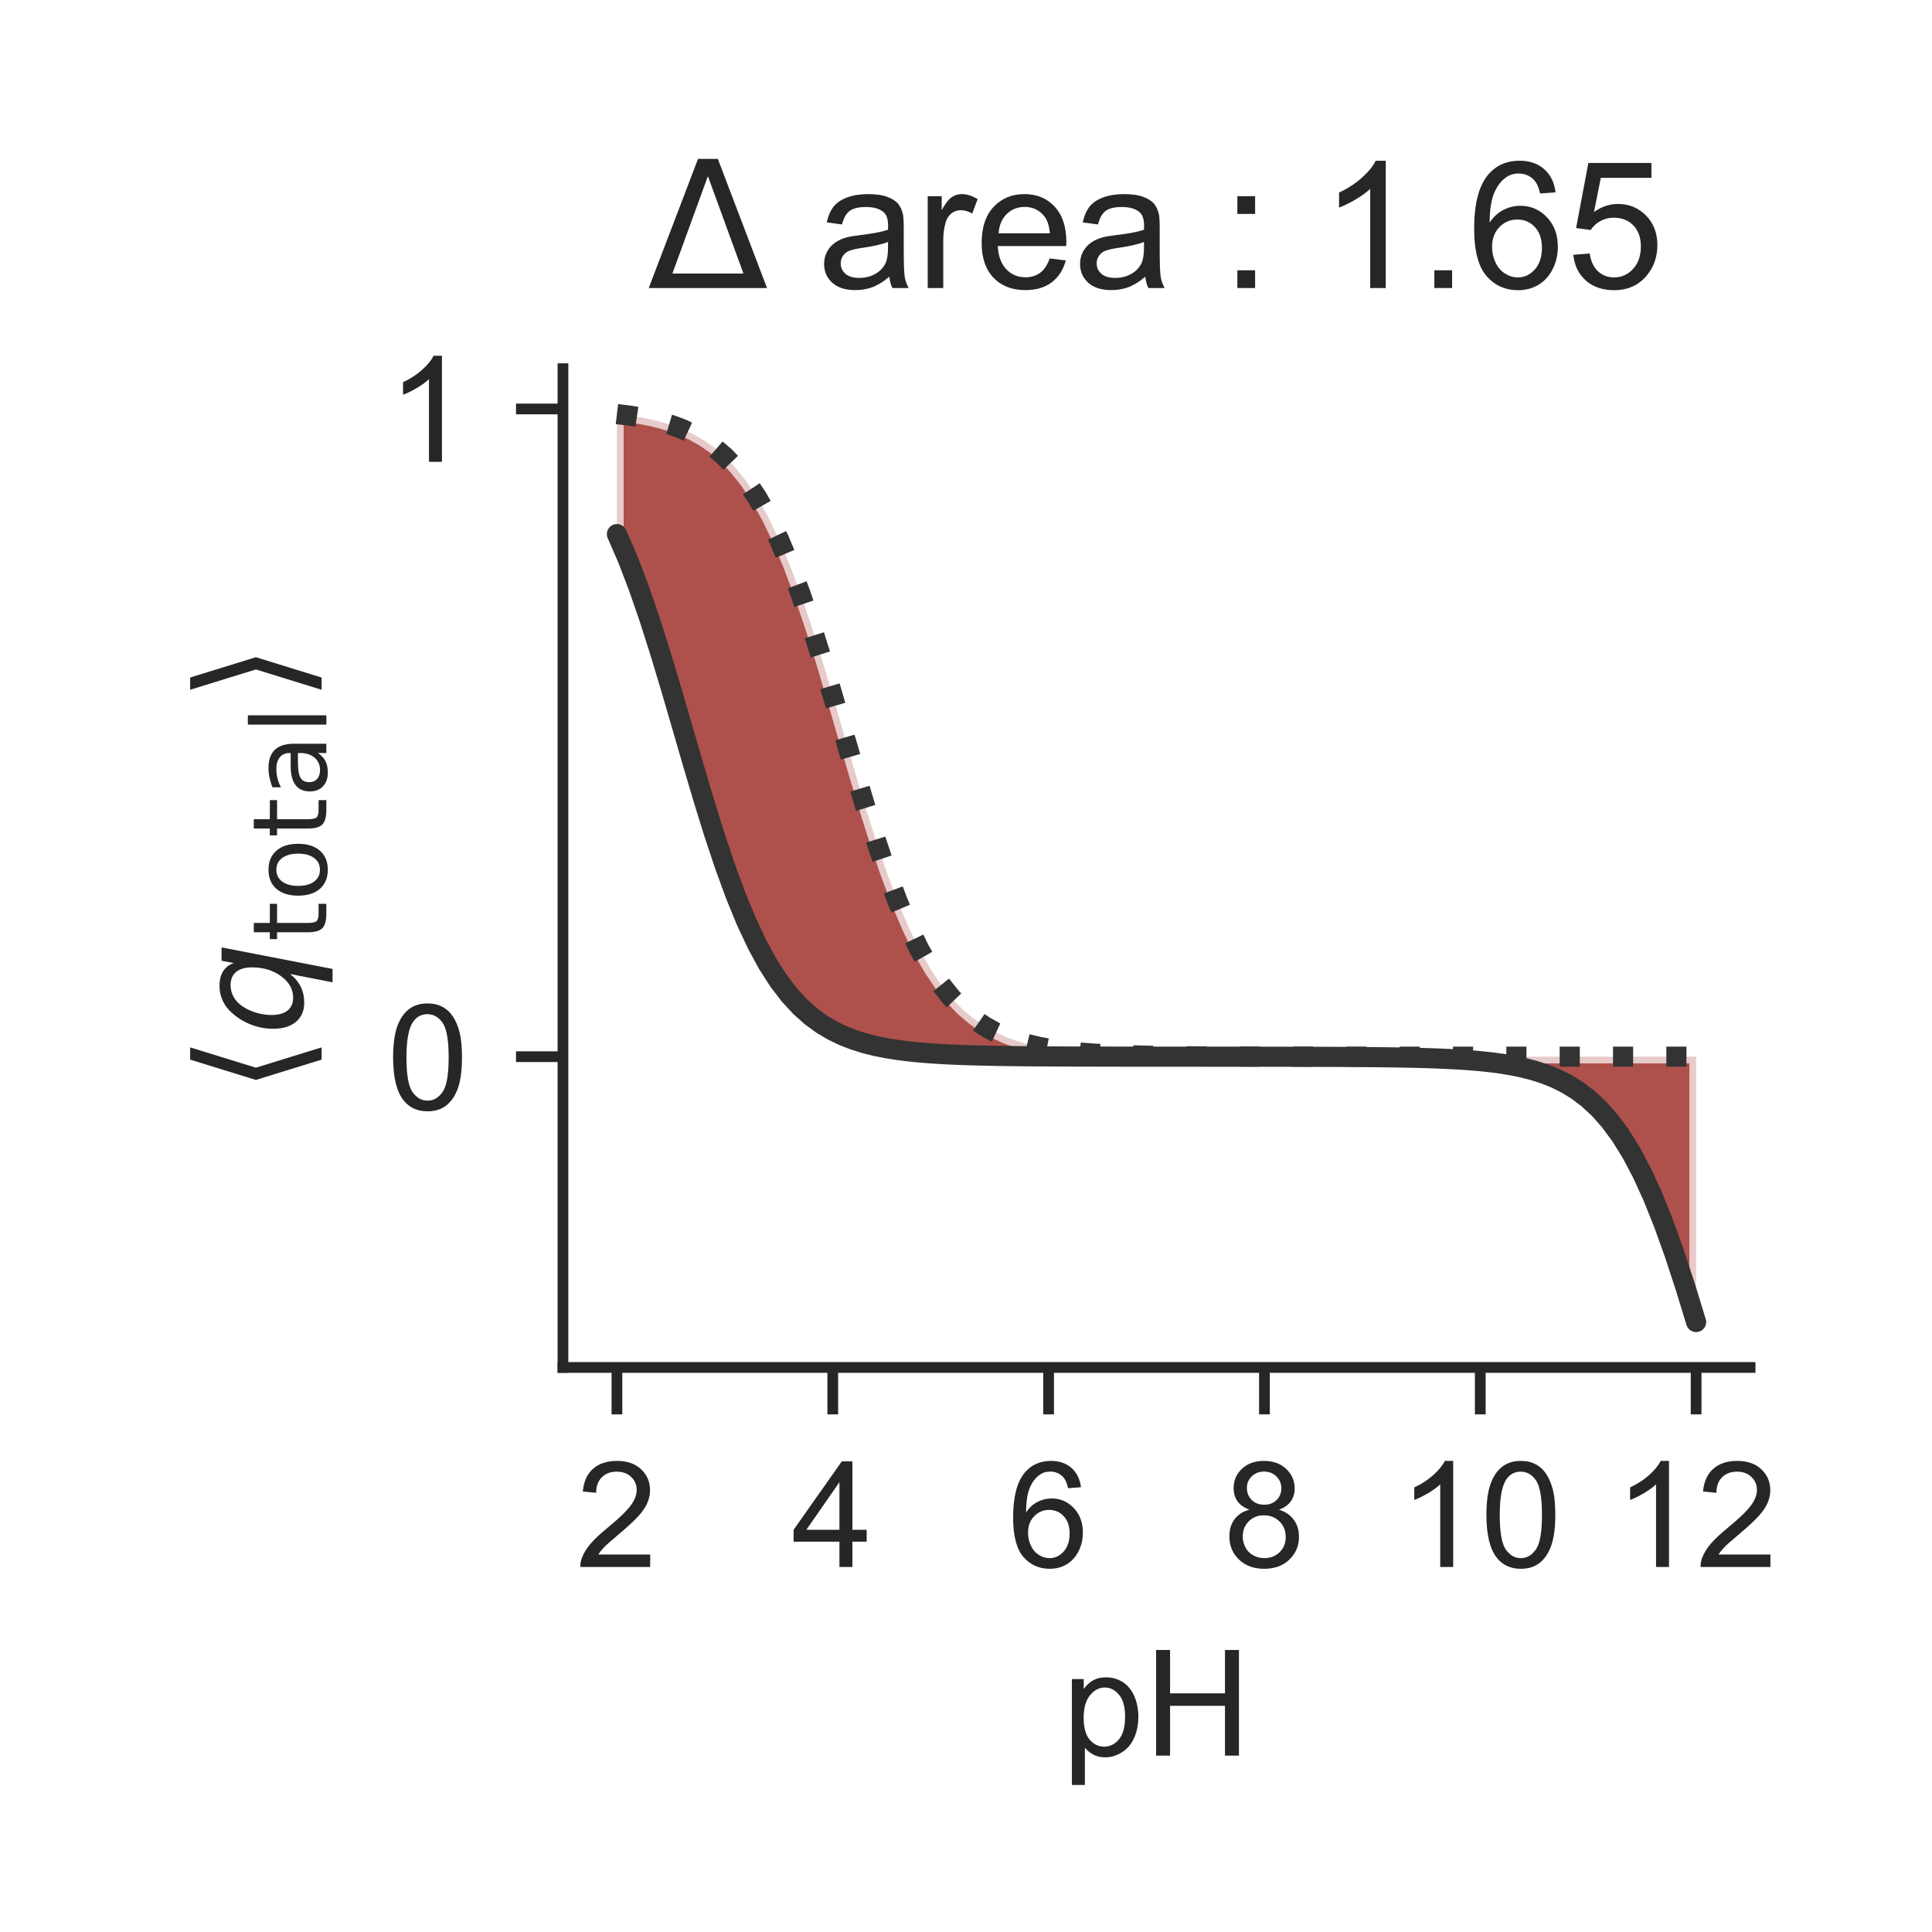 <?xml version="1.0" encoding="utf-8" standalone="no"?>
<!DOCTYPE svg PUBLIC "-//W3C//DTD SVG 1.1//EN"
  "http://www.w3.org/Graphics/SVG/1.1/DTD/svg11.dtd">
<!-- Created with matplotlib (http://matplotlib.org/) -->
<svg height="144pt" version="1.1" viewBox="0 0 144 144" width="144pt" xmlns="http://www.w3.org/2000/svg" xmlns:xlink="http://www.w3.org/1999/xlink">
 <defs>
  <style type="text/css">
*{stroke-linecap:butt;stroke-linejoin:round;}
  </style>
 </defs>
 <g id="figure_1">
  <g id="patch_1">
   <path d="M 0 144 
L 144 144 
L 144 0 
L 0 0 
z
" style="fill:#ffffff;"/>
  </g>
  <g id="axes_1">
   <g id="patch_2">
    <path d="M 41.96 101.92 
L 130.44 101.92 
L 130.44 27.48 
L 41.96 27.48 
z
" style="fill:#ffffff;"/>
   </g>
   <g id="matplotlib.axis_1">
    <g id="xtick_1">
     <g id="line2d_1">
      <defs>
       <path d="M 0 0 
L 0 3.5 
" id="m64dc374bba" style="stroke:#262626;stroke-width:0.8;"/>
      </defs>
      <g>
       <use style="fill:#262626;stroke:#262626;stroke-width:0.8;" x="45.982" xlink:href="#m64dc374bba" y="101.92"/>
      </g>
     </g>
     <g id="text_1">
      <!-- 2 -->
      <defs>
       <path d="M 50.344 8.453 
L 50.344 0 
L 3.031 0 
Q 2.938 3.172 4.047 6.109 
Q 5.859 10.938 9.828 15.625 
Q 13.812 20.312 21.344 26.469 
Q 33.016 36.031 37.109 41.625 
Q 41.219 47.219 41.219 52.203 
Q 41.219 57.422 37.469 61 
Q 33.734 64.594 27.734 64.594 
Q 21.391 64.594 17.578 60.781 
Q 13.766 56.984 13.719 50.25 
L 4.688 51.172 
Q 5.609 61.281 11.656 66.578 
Q 17.719 71.875 27.938 71.875 
Q 38.234 71.875 44.234 66.156 
Q 50.25 60.453 50.25 52 
Q 50.25 47.703 48.484 43.547 
Q 46.734 39.406 42.656 34.812 
Q 38.578 30.219 29.109 22.219 
Q 21.188 15.578 18.938 13.203 
Q 16.703 10.844 15.234 8.453 
z
" id="ArialMT-32"/>
      </defs>
      <g style="fill:#262626;" transform="translate(42.923 116.794)scale(0.11 -0.11)">
       <use xlink:href="#ArialMT-32"/>
      </g>
     </g>
    </g>
    <g id="xtick_2">
     <g id="line2d_2">
      <g>
       <use style="fill:#262626;stroke:#262626;stroke-width:0.8;" x="62.069" xlink:href="#m64dc374bba" y="101.92"/>
      </g>
     </g>
     <g id="text_2">
      <!-- 4 -->
      <defs>
       <path d="M 32.328 0 
L 32.328 17.141 
L 1.266 17.141 
L 1.266 25.203 
L 33.938 71.578 
L 41.109 71.578 
L 41.109 25.203 
L 50.781 25.203 
L 50.781 17.141 
L 41.109 17.141 
L 41.109 0 
z
M 32.328 25.203 
L 32.328 57.469 
L 9.906 25.203 
z
" id="ArialMT-34"/>
      </defs>
      <g style="fill:#262626;" transform="translate(59.011 116.794)scale(0.11 -0.11)">
       <use xlink:href="#ArialMT-34"/>
      </g>
     </g>
    </g>
    <g id="xtick_3">
     <g id="line2d_3">
      <g>
       <use style="fill:#262626;stroke:#262626;stroke-width:0.8;" x="78.156" xlink:href="#m64dc374bba" y="101.92"/>
      </g>
     </g>
     <g id="text_3">
      <!-- 6 -->
      <defs>
       <path d="M 49.75 54.047 
L 41.016 53.375 
Q 39.844 58.547 37.703 60.891 
Q 34.125 64.656 28.906 64.656 
Q 24.703 64.656 21.531 62.312 
Q 17.391 59.281 14.984 53.469 
Q 12.594 47.656 12.5 36.922 
Q 15.672 41.75 20.266 44.094 
Q 24.859 46.438 29.891 46.438 
Q 38.672 46.438 44.844 39.969 
Q 51.031 33.5 51.031 23.25 
Q 51.031 16.5 48.125 10.719 
Q 45.219 4.938 40.141 1.859 
Q 35.062 -1.219 28.609 -1.219 
Q 17.625 -1.219 10.688 6.859 
Q 3.766 14.938 3.766 33.5 
Q 3.766 54.25 11.422 63.672 
Q 18.109 71.875 29.438 71.875 
Q 37.891 71.875 43.281 67.141 
Q 48.688 62.406 49.75 54.047 
z
M 13.875 23.188 
Q 13.875 18.656 15.797 14.5 
Q 17.719 10.359 21.188 8.172 
Q 24.656 6 28.469 6 
Q 34.031 6 38.031 10.484 
Q 42.047 14.984 42.047 22.703 
Q 42.047 30.125 38.078 34.391 
Q 34.125 38.672 28.125 38.672 
Q 22.172 38.672 18.016 34.391 
Q 13.875 30.125 13.875 23.188 
z
" id="ArialMT-36"/>
      </defs>
      <g style="fill:#262626;" transform="translate(75.098 116.794)scale(0.11 -0.11)">
       <use xlink:href="#ArialMT-36"/>
      </g>
     </g>
    </g>
    <g id="xtick_4">
     <g id="line2d_4">
      <g>
       <use style="fill:#262626;stroke:#262626;stroke-width:0.8;" x="94.244" xlink:href="#m64dc374bba" y="101.92"/>
      </g>
     </g>
     <g id="text_4">
      <!-- 8 -->
      <defs>
       <path d="M 17.672 38.812 
Q 12.203 40.828 9.562 44.531 
Q 6.938 48.25 6.938 53.422 
Q 6.938 61.234 12.547 66.547 
Q 18.172 71.875 27.484 71.875 
Q 36.859 71.875 42.578 66.422 
Q 48.297 60.984 48.297 53.172 
Q 48.297 48.188 45.672 44.5 
Q 43.062 40.828 37.75 38.812 
Q 44.344 36.672 47.781 31.875 
Q 51.219 27.094 51.219 20.453 
Q 51.219 11.281 44.719 5.031 
Q 38.234 -1.219 27.641 -1.219 
Q 17.047 -1.219 10.547 5.047 
Q 4.047 11.328 4.047 20.703 
Q 4.047 27.688 7.594 32.391 
Q 11.141 37.109 17.672 38.812 
z
M 15.922 53.719 
Q 15.922 48.641 19.188 45.406 
Q 22.469 42.188 27.688 42.188 
Q 32.766 42.188 36.016 45.375 
Q 39.266 48.578 39.266 53.219 
Q 39.266 58.062 35.906 61.359 
Q 32.562 64.656 27.594 64.656 
Q 22.562 64.656 19.234 61.422 
Q 15.922 58.203 15.922 53.719 
z
M 13.094 20.656 
Q 13.094 16.891 14.875 13.375 
Q 16.656 9.859 20.172 7.922 
Q 23.688 6 27.734 6 
Q 34.031 6 38.125 10.047 
Q 42.234 14.109 42.234 20.359 
Q 42.234 26.703 38.016 30.859 
Q 33.797 35.016 27.438 35.016 
Q 21.234 35.016 17.156 30.906 
Q 13.094 26.812 13.094 20.656 
z
" id="ArialMT-38"/>
      </defs>
      <g style="fill:#262626;" transform="translate(91.185 116.794)scale(0.11 -0.11)">
       <use xlink:href="#ArialMT-38"/>
      </g>
     </g>
    </g>
    <g id="xtick_5">
     <g id="line2d_5">
      <g>
       <use style="fill:#262626;stroke:#262626;stroke-width:0.8;" x="110.331" xlink:href="#m64dc374bba" y="101.92"/>
      </g>
     </g>
     <g id="text_5">
      <!-- 10 -->
      <defs>
       <path d="M 37.25 0 
L 28.469 0 
L 28.469 56 
Q 25.297 52.984 20.141 49.953 
Q 14.984 46.922 10.891 45.406 
L 10.891 53.906 
Q 18.266 57.375 23.781 62.297 
Q 29.297 67.234 31.594 71.875 
L 37.25 71.875 
z
" id="ArialMT-31"/>
       <path d="M 4.156 35.297 
Q 4.156 48 6.766 55.734 
Q 9.375 63.484 14.516 67.672 
Q 19.672 71.875 27.484 71.875 
Q 33.25 71.875 37.594 69.547 
Q 41.938 67.234 44.766 62.859 
Q 47.609 58.5 49.219 52.219 
Q 50.828 45.953 50.828 35.297 
Q 50.828 22.703 48.234 14.969 
Q 45.656 7.234 40.5 3 
Q 35.359 -1.219 27.484 -1.219 
Q 17.141 -1.219 11.234 6.203 
Q 4.156 15.141 4.156 35.297 
z
M 13.188 35.297 
Q 13.188 17.672 17.312 11.828 
Q 21.438 6 27.484 6 
Q 33.547 6 37.672 11.859 
Q 41.797 17.719 41.797 35.297 
Q 41.797 52.984 37.672 58.781 
Q 33.547 64.594 27.391 64.594 
Q 21.344 64.594 17.719 59.469 
Q 13.188 52.938 13.188 35.297 
z
" id="ArialMT-30"/>
      </defs>
      <g style="fill:#262626;" transform="translate(104.214 116.794)scale(0.11 -0.11)">
       <use xlink:href="#ArialMT-31"/>
       <use x="55.615" xlink:href="#ArialMT-30"/>
      </g>
     </g>
    </g>
    <g id="xtick_6">
     <g id="line2d_6">
      <g>
       <use style="fill:#262626;stroke:#262626;stroke-width:0.8;" x="126.418" xlink:href="#m64dc374bba" y="101.92"/>
      </g>
     </g>
     <g id="text_6">
      <!-- 12 -->
      <g style="fill:#262626;" transform="translate(120.301 116.794)scale(0.11 -0.11)">
       <use xlink:href="#ArialMT-31"/>
       <use x="55.615" xlink:href="#ArialMT-32"/>
      </g>
     </g>
    </g>
    <g id="text_7">
     <!-- pH -->
     <defs>
      <path d="M 6.594 -19.875 
L 6.594 51.859 
L 14.594 51.859 
L 14.594 45.125 
Q 17.438 49.078 21 51.047 
Q 24.562 53.031 29.641 53.031 
Q 36.281 53.031 41.359 49.609 
Q 46.438 46.188 49.016 39.953 
Q 51.609 33.734 51.609 26.312 
Q 51.609 18.359 48.75 11.984 
Q 45.906 5.609 40.453 2.219 
Q 35.016 -1.172 29 -1.172 
Q 24.609 -1.172 21.109 0.688 
Q 17.625 2.547 15.375 5.375 
L 15.375 -19.875 
z
M 14.547 25.641 
Q 14.547 15.625 18.594 10.844 
Q 22.656 6.062 28.422 6.062 
Q 34.281 6.062 38.453 11.016 
Q 42.625 15.969 42.625 26.375 
Q 42.625 36.281 38.547 41.203 
Q 34.469 46.141 28.812 46.141 
Q 23.188 46.141 18.859 40.891 
Q 14.547 35.641 14.547 25.641 
z
" id="ArialMT-70"/>
      <path d="M 8.016 0 
L 8.016 71.578 
L 17.484 71.578 
L 17.484 42.188 
L 54.688 42.188 
L 54.688 71.578 
L 64.156 71.578 
L 64.156 0 
L 54.688 0 
L 54.688 33.734 
L 17.484 33.734 
L 17.484 0 
z
" id="ArialMT-48"/>
     </defs>
     <g style="fill:#262626;" transform="translate(79.169 130.853)scale(0.11 -0.11)">
      <use xlink:href="#ArialMT-70"/>
      <use x="55.615" xlink:href="#ArialMT-48"/>
     </g>
    </g>
   </g>
   <g id="matplotlib.axis_2">
    <g id="ytick_1">
     <g id="line2d_7">
      <defs>
       <path d="M 0 0 
L -3.5 0 
" id="m40474ac8b6" style="stroke:#262626;stroke-width:0.8;"/>
      </defs>
      <g>
       <use style="fill:#262626;stroke:#262626;stroke-width:0.8;" x="41.96" xlink:href="#m40474ac8b6" y="78.759"/>
      </g>
     </g>
     <g id="text_8">
      <!-- 0 -->
      <g style="fill:#262626;" transform="translate(28.843 82.696)scale(0.11 -0.11)">
       <use xlink:href="#ArialMT-30"/>
      </g>
     </g>
    </g>
    <g id="ytick_2">
     <g id="line2d_8">
      <g>
       <use style="fill:#262626;stroke:#262626;stroke-width:0.8;" x="41.96" xlink:href="#m40474ac8b6" y="30.483"/>
      </g>
     </g>
     <g id="text_9">
      <!-- 1 -->
      <g style="fill:#262626;" transform="translate(28.843 34.42)scale(0.11 -0.11)">
       <use xlink:href="#ArialMT-31"/>
      </g>
     </g>
    </g>
    <g id="text_10">
     <!-- $\langle q_\mathsf{total} \rangle$ -->
     <defs>
      <path d="M 8.938 31.344 
L 22.703 75.875 
L 31 75.875 
L 17.234 31.344 
L 31 -13.188 
L 22.703 -13.188 
z
" id="DejaVuSans-27e8"/>
      <path d="M 41.703 8.203 
Q 38.094 3.469 33.172 1.016 
Q 28.266 -1.422 22.312 -1.422 
Q 14.016 -1.422 9.297 4.172 
Q 4.594 9.766 4.594 19.578 
Q 4.594 27.484 7.5 34.859 
Q 10.406 42.234 15.828 48.094 
Q 19.344 51.906 23.906 53.953 
Q 28.469 56 33.5 56 
Q 39.547 56 43.453 53.609 
Q 47.359 51.219 49.125 46.391 
L 50.688 54.594 
L 59.719 54.594 
L 45.125 -20.609 
L 36.078 -20.609 
z
M 13.922 20.906 
Q 13.922 13.672 16.938 9.891 
Q 19.969 6.109 25.688 6.109 
Q 34.188 6.109 40.188 14.234 
Q 46.188 22.359 46.188 33.984 
Q 46.188 41.016 43.078 44.75 
Q 39.984 48.484 34.188 48.484 
Q 29.938 48.484 26.312 46.5 
Q 22.703 44.531 20.016 40.719 
Q 17.188 36.719 15.547 31.344 
Q 13.922 25.984 13.922 20.906 
z
" id="DejaVuSans-Oblique-71"/>
      <path d="M 18.312 70.219 
L 18.312 54.688 
L 36.812 54.688 
L 36.812 47.703 
L 18.312 47.703 
L 18.312 18.016 
Q 18.312 11.328 20.141 9.422 
Q 21.969 7.516 27.594 7.516 
L 36.812 7.516 
L 36.812 0 
L 27.594 0 
Q 17.188 0 13.234 3.875 
Q 9.281 7.766 9.281 18.016 
L 9.281 47.703 
L 2.688 47.703 
L 2.688 54.688 
L 9.281 54.688 
L 9.281 70.219 
z
" id="DejaVuSans-74"/>
      <path d="M 30.609 48.391 
Q 23.391 48.391 19.188 42.75 
Q 14.984 37.109 14.984 27.297 
Q 14.984 17.484 19.156 11.844 
Q 23.344 6.203 30.609 6.203 
Q 37.797 6.203 41.984 11.859 
Q 46.188 17.531 46.188 27.297 
Q 46.188 37.016 41.984 42.703 
Q 37.797 48.391 30.609 48.391 
z
M 30.609 56 
Q 42.328 56 49.016 48.375 
Q 55.719 40.766 55.719 27.297 
Q 55.719 13.875 49.016 6.219 
Q 42.328 -1.422 30.609 -1.422 
Q 18.844 -1.422 12.172 6.219 
Q 5.516 13.875 5.516 27.297 
Q 5.516 40.766 12.172 48.375 
Q 18.844 56 30.609 56 
z
" id="DejaVuSans-6f"/>
      <path d="M 34.281 27.484 
Q 23.391 27.484 19.188 25 
Q 14.984 22.516 14.984 16.5 
Q 14.984 11.719 18.141 8.906 
Q 21.297 6.109 26.703 6.109 
Q 34.188 6.109 38.703 11.406 
Q 43.219 16.703 43.219 25.484 
L 43.219 27.484 
z
M 52.203 31.203 
L 52.203 0 
L 43.219 0 
L 43.219 8.297 
Q 40.141 3.328 35.547 0.953 
Q 30.953 -1.422 24.312 -1.422 
Q 15.922 -1.422 10.953 3.297 
Q 6 8.016 6 15.922 
Q 6 25.141 12.172 29.828 
Q 18.359 34.516 30.609 34.516 
L 43.219 34.516 
L 43.219 35.406 
Q 43.219 41.609 39.141 45 
Q 35.062 48.391 27.688 48.391 
Q 23 48.391 18.547 47.266 
Q 14.109 46.141 10.016 43.891 
L 10.016 52.203 
Q 14.938 54.109 19.578 55.047 
Q 24.219 56 28.609 56 
Q 40.484 56 46.344 49.844 
Q 52.203 43.703 52.203 31.203 
z
" id="DejaVuSans-61"/>
      <path d="M 9.422 75.984 
L 18.406 75.984 
L 18.406 0 
L 9.422 0 
z
" id="DejaVuSans-6c"/>
      <path d="M 30.078 31.344 
L 16.312 -13.188 
L 8.016 -13.188 
L 21.781 31.344 
L 8.016 75.875 
L 16.312 75.875 
z
" id="DejaVuSans-27e9"/>
     </defs>
     <g style="fill:#262626;" transform="translate(22.533 81.475)rotate(-90)scale(0.11 -0.11)">
      <use transform="translate(0 0.125)" xlink:href="#DejaVuSans-27e8"/>
      <use transform="translate(39.014 0.125)" xlink:href="#DejaVuSans-Oblique-71"/>
      <use transform="translate(102.49 -16.281)scale(0.7)" xlink:href="#DejaVuSans-74"/>
      <use transform="translate(129.937 -16.281)scale(0.7)" xlink:href="#DejaVuSans-6f"/>
      <use transform="translate(172.764 -16.281)scale(0.7)" xlink:href="#DejaVuSans-74"/>
      <use transform="translate(200.21 -16.281)scale(0.7)" xlink:href="#DejaVuSans-61"/>
      <use transform="translate(243.105 -16.281)scale(0.7)" xlink:href="#DejaVuSans-6c"/>
      <use transform="translate(265.288 0.125)" xlink:href="#DejaVuSans-27e9"/>
     </g>
    </g>
   </g>
   <g id="PolyCollection_1">
    <defs>
     <path d="M 45.982 -113.136 
L 45.982 -113.136 
L 46.786 -113.039 
L 47.591 -112.917 
L 48.395 -112.764 
L 49.199 -112.572 
L 50.004 -112.334 
L 50.808 -112.037 
L 51.612 -111.668 
L 52.417 -111.213 
L 53.221 -110.652 
L 54.025 -109.964 
L 54.83 -109.128 
L 55.634 -108.119 
L 56.439 -106.912 
L 57.243 -105.487 
L 58.047 -103.825 
L 58.852 -101.918 
L 59.656 -99.77 
L 60.46 -97.399 
L 61.265 -94.841 
L 62.069 -92.145 
L 62.873 -89.379 
L 63.678 -86.612 
L 64.482 -83.917 
L 65.287 -81.358 
L 66.091 -78.987 
L 66.895 -76.839 
L 67.7 -74.933 
L 68.504 -73.271 
L 69.308 -71.845 
L 70.113 -70.639 
L 70.917 -69.629 
L 71.721 -68.793 
L 72.526 -68.106 
L 73.33 -67.545 
L 74.135 -67.089 
L 74.939 -66.72 
L 75.743 -66.424 
L 76.548 -66.185 
L 77.352 -65.994 
L 78.156 -65.841 
L 78.961 -65.719 
L 79.765 -65.621 
L 80.569 -65.543 
L 81.374 -65.481 
L 82.178 -65.432 
L 82.983 -65.393 
L 83.787 -65.362 
L 84.591 -65.337 
L 85.396 -65.317 
L 86.2 -65.301 
L 87.004 -65.289 
L 87.809 -65.279 
L 88.613 -65.271 
L 89.417 -65.265 
L 90.222 -65.26 
L 91.026 -65.256 
L 91.831 -65.253 
L 92.635 -65.25 
L 93.439 -65.248 
L 94.244 -65.247 
L 95.048 -65.245 
L 95.852 -65.244 
L 96.657 -65.244 
L 97.461 -65.243 
L 98.265 -65.242 
L 99.07 -65.242 
L 99.874 -65.242 
L 100.679 -65.242 
L 101.483 -65.241 
L 102.287 -65.241 
L 103.092 -65.241 
L 103.896 -65.241 
L 104.7 -65.241 
L 105.505 -65.241 
L 106.309 -65.241 
L 107.113 -65.241 
L 107.918 -65.241 
L 108.722 -65.241 
L 109.527 -65.241 
L 110.331 -65.241 
L 111.135 -65.241 
L 111.94 -65.241 
L 112.744 -65.241 
L 113.548 -65.241 
L 114.353 -65.241 
L 115.157 -65.241 
L 115.961 -65.241 
L 116.766 -65.241 
L 117.57 -65.241 
L 118.375 -65.241 
L 119.179 -65.241 
L 119.983 -65.241 
L 120.788 -65.241 
L 121.592 -65.241 
L 122.396 -65.241 
L 123.201 -65.241 
L 124.005 -65.241 
L 124.809 -65.241 
L 125.614 -65.241 
L 126.418 -65.241 
L 126.418 -65.241 
L 126.418 -45.464 
L 125.614 -48.086 
L 124.809 -50.54 
L 124.005 -52.783 
L 123.201 -54.791 
L 122.396 -56.553 
L 121.592 -58.075 
L 120.788 -59.369 
L 119.983 -60.457 
L 119.179 -61.362 
L 118.375 -62.108 
L 117.57 -62.719 
L 116.766 -63.215 
L 115.961 -63.618 
L 115.157 -63.943 
L 114.353 -64.204 
L 113.548 -64.413 
L 112.744 -64.581 
L 111.94 -64.715 
L 111.135 -64.822 
L 110.331 -64.908 
L 109.527 -64.976 
L 108.722 -65.03 
L 107.918 -65.073 
L 107.113 -65.108 
L 106.309 -65.135 
L 105.505 -65.157 
L 104.7 -65.174 
L 103.896 -65.188 
L 103.092 -65.198 
L 102.287 -65.207 
L 101.483 -65.214 
L 100.679 -65.219 
L 99.874 -65.224 
L 99.07 -65.227 
L 98.265 -65.23 
L 97.461 -65.232 
L 96.657 -65.234 
L 95.852 -65.235 
L 95.048 -65.237 
L 94.244 -65.237 
L 93.439 -65.238 
L 92.635 -65.239 
L 91.831 -65.239 
L 91.026 -65.24 
L 90.222 -65.24 
L 89.417 -65.241 
L 88.613 -65.241 
L 87.809 -65.241 
L 87.004 -65.242 
L 86.2 -65.242 
L 85.396 -65.243 
L 84.591 -65.244 
L 83.787 -65.244 
L 82.983 -65.246 
L 82.178 -65.247 
L 81.374 -65.249 
L 80.569 -65.251 
L 79.765 -65.253 
L 78.961 -65.257 
L 78.156 -65.261 
L 77.352 -65.266 
L 76.548 -65.272 
L 75.743 -65.281 
L 74.939 -65.291 
L 74.135 -65.304 
L 73.33 -65.321 
L 72.526 -65.341 
L 71.721 -65.367 
L 70.917 -65.4 
L 70.113 -65.441 
L 69.308 -65.493 
L 68.504 -65.558 
L 67.7 -65.64 
L 66.895 -65.742 
L 66.091 -65.87 
L 65.287 -66.03 
L 64.482 -66.23 
L 63.678 -66.48 
L 62.873 -66.791 
L 62.069 -67.176 
L 61.265 -67.652 
L 60.46 -68.238 
L 59.656 -68.954 
L 58.852 -69.825 
L 58.047 -70.873 
L 57.243 -72.123 
L 56.439 -73.597 
L 55.634 -75.31 
L 54.83 -77.267 
L 54.025 -79.464 
L 53.221 -81.877 
L 52.417 -84.469 
L 51.612 -87.185 
L 50.808 -89.958 
L 50.004 -92.715 
L 49.199 -95.387 
L 48.395 -97.91 
L 47.591 -100.237 
L 46.786 -102.336 
L 45.982 -104.191 
z
" id="m214494835e" style="stroke:#ffffff;stroke-opacity:0.7;"/>
    </defs>
    <g clip-path="url(#p651ba631fb)">
     <use style="fill:#8c0800;fill-opacity:0.7;stroke:#ffffff;stroke-opacity:0.7;" x="0" xlink:href="#m214494835e" y="144"/>
    </g>
   </g>
   <g id="line2d_9">
    <path clip-path="url(#p651ba631fb)" d="M 45.982 30.864 
L 46.786 30.961 
L 47.591 31.083 
L 48.395 31.236 
L 49.199 31.428 
L 50.004 31.666 
L 50.808 31.963 
L 51.612 32.332 
L 52.417 32.787 
L 53.221 33.348 
L 54.025 34.036 
L 54.83 34.872 
L 55.634 35.881 
L 56.439 37.088 
L 57.243 38.513 
L 58.047 40.175 
L 58.852 42.082 
L 59.656 44.23 
L 60.46 46.601 
L 61.265 49.159 
L 62.069 51.855 
L 62.873 54.621 
L 63.678 57.388 
L 64.482 60.083 
L 65.287 62.642 
L 66.091 65.013 
L 66.895 67.161 
L 67.7 69.067 
L 68.504 70.729 
L 69.308 72.155 
L 70.113 73.361 
L 70.917 74.371 
L 71.721 75.207 
L 72.526 75.894 
L 73.33 76.455 
L 74.135 76.911 
L 74.939 77.28 
L 75.743 77.576 
L 76.548 77.815 
L 77.352 78.006 
L 78.156 78.159 
L 78.961 78.281 
L 79.765 78.379 
L 80.569 78.457 
L 81.374 78.519 
L 82.178 78.568 
L 82.983 78.607 
L 83.787 78.638 
L 84.591 78.663 
L 85.396 78.683 
L 86.2 78.699 
L 87.004 78.711 
L 87.809 78.721 
L 88.613 78.729 
L 89.417 78.735 
L 90.222 78.74 
L 91.026 78.744 
L 91.831 78.747 
L 92.635 78.75 
L 93.439 78.752 
L 94.244 78.753 
L 95.048 78.755 
L 95.852 78.756 
L 96.657 78.756 
L 97.461 78.757 
L 98.265 78.758 
L 99.07 78.758 
L 99.874 78.758 
L 100.679 78.758 
L 101.483 78.759 
L 102.287 78.759 
L 103.092 78.759 
L 103.896 78.759 
L 104.7 78.759 
L 105.505 78.759 
L 106.309 78.759 
L 107.113 78.759 
L 107.918 78.759 
L 108.722 78.759 
L 109.527 78.759 
L 110.331 78.759 
L 111.135 78.759 
L 111.94 78.759 
L 112.744 78.759 
L 113.548 78.759 
L 114.353 78.759 
L 115.157 78.759 
L 115.961 78.759 
L 116.766 78.759 
L 117.57 78.759 
L 118.375 78.759 
L 119.179 78.759 
L 119.983 78.759 
L 120.788 78.759 
L 121.592 78.759 
L 122.396 78.759 
L 123.201 78.759 
L 124.005 78.759 
L 124.809 78.759 
L 125.614 78.759 
L 126.418 78.759 
" style="fill:none;stroke:#333333;stroke-dasharray:1.5,2.475;stroke-dashoffset:0;stroke-width:1.5;"/>
   </g>
   <g id="line2d_10">
    <path clip-path="url(#p651ba631fb)" d="M 45.982 39.809 
L 46.786 41.664 
L 47.591 43.763 
L 48.395 46.09 
L 49.199 48.613 
L 50.004 51.285 
L 50.808 54.042 
L 51.612 56.815 
L 52.417 59.531 
L 53.221 62.123 
L 54.025 64.536 
L 54.83 66.733 
L 55.634 68.69 
L 56.439 70.403 
L 57.243 71.877 
L 58.047 73.127 
L 58.852 74.175 
L 59.656 75.046 
L 60.46 75.762 
L 61.265 76.348 
L 62.069 76.824 
L 62.873 77.209 
L 63.678 77.52 
L 64.482 77.77 
L 65.287 77.97 
L 66.091 78.13 
L 66.895 78.258 
L 67.7 78.36 
L 68.504 78.442 
L 69.308 78.507 
L 70.113 78.559 
L 70.917 78.6 
L 71.721 78.633 
L 72.526 78.659 
L 73.33 78.679 
L 74.135 78.696 
L 74.939 78.709 
L 75.743 78.719 
L 76.548 78.728 
L 77.352 78.734 
L 78.156 78.739 
L 78.961 78.743 
L 79.765 78.747 
L 80.569 78.749 
L 81.374 78.751 
L 82.178 78.753 
L 82.983 78.754 
L 83.787 78.756 
L 84.591 78.756 
L 85.396 78.757 
L 86.2 78.758 
L 87.004 78.758 
L 87.809 78.759 
L 88.613 78.759 
L 89.417 78.759 
L 90.222 78.76 
L 91.026 78.76 
L 91.831 78.761 
L 92.635 78.761 
L 93.439 78.762 
L 94.244 78.763 
L 95.048 78.763 
L 95.852 78.765 
L 96.657 78.766 
L 97.461 78.768 
L 98.265 78.77 
L 99.07 78.773 
L 99.874 78.776 
L 100.679 78.781 
L 101.483 78.786 
L 102.287 78.793 
L 103.092 78.802 
L 103.896 78.812 
L 104.7 78.826 
L 105.505 78.843 
L 106.309 78.865 
L 107.113 78.892 
L 107.918 78.927 
L 108.722 78.97 
L 109.527 79.024 
L 110.331 79.092 
L 111.135 79.178 
L 111.94 79.285 
L 112.744 79.419 
L 113.548 79.587 
L 114.353 79.796 
L 115.157 80.057 
L 115.961 80.382 
L 116.766 80.785 
L 117.57 81.281 
L 118.375 81.892 
L 119.179 82.638 
L 119.983 83.543 
L 120.788 84.631 
L 121.592 85.925 
L 122.396 87.447 
L 123.201 89.209 
L 124.005 91.217 
L 124.809 93.46 
L 125.614 95.914 
L 126.418 98.536 
" style="fill:none;stroke:#333333;stroke-linecap:round;stroke-width:1.5;"/>
   </g>
   <g id="patch_3">
    <path d="M 41.96 101.92 
L 41.96 27.48 
" style="fill:none;stroke:#262626;stroke-linecap:square;stroke-linejoin:miter;stroke-width:0.8;"/>
   </g>
   <g id="patch_4">
    <path d="M 41.96 101.92 
L 130.44 101.92 
" style="fill:none;stroke:#262626;stroke-linecap:square;stroke-linejoin:miter;stroke-width:0.8;"/>
   </g>
   <g id="text_11">
    <!-- $\Delta$ area : 1.65 -->
    <defs>
     <path d="M 34.188 63.188 
L 14.156 8.203 
L 54.25 8.203 
z
M 0.781 0 
L 28.609 72.906 
L 39.797 72.906 
L 67.578 0 
z
" id="DejaVuSans-394"/>
     <path id="ArialMT-20"/>
     <path d="M 40.438 6.391 
Q 35.547 2.25 31.031 0.531 
Q 26.516 -1.172 21.344 -1.172 
Q 12.797 -1.172 8.203 3 
Q 3.609 7.172 3.609 13.672 
Q 3.609 17.484 5.344 20.625 
Q 7.078 23.781 9.891 25.688 
Q 12.703 27.594 16.219 28.562 
Q 18.797 29.25 24.031 29.891 
Q 34.672 31.156 39.703 32.906 
Q 39.75 34.719 39.75 35.203 
Q 39.75 40.578 37.25 42.781 
Q 33.891 45.75 27.25 45.75 
Q 21.047 45.75 18.094 43.578 
Q 15.141 41.406 13.719 35.891 
L 5.125 37.062 
Q 6.297 42.578 8.984 45.969 
Q 11.672 49.359 16.75 51.188 
Q 21.828 53.031 28.516 53.031 
Q 35.156 53.031 39.297 51.469 
Q 43.453 49.906 45.406 47.531 
Q 47.359 45.172 48.141 41.547 
Q 48.578 39.312 48.578 33.453 
L 48.578 21.734 
Q 48.578 9.469 49.141 6.219 
Q 49.703 2.984 51.375 0 
L 42.188 0 
Q 40.828 2.734 40.438 6.391 
z
M 39.703 26.031 
Q 34.906 24.078 25.344 22.703 
Q 19.922 21.922 17.672 20.938 
Q 15.438 19.969 14.203 18.094 
Q 12.984 16.219 12.984 13.922 
Q 12.984 10.406 15.641 8.062 
Q 18.312 5.719 23.438 5.719 
Q 28.516 5.719 32.469 7.938 
Q 36.422 10.156 38.281 14.016 
Q 39.703 17 39.703 22.797 
z
" id="ArialMT-61"/>
     <path d="M 6.5 0 
L 6.5 51.859 
L 14.406 51.859 
L 14.406 44 
Q 17.438 49.516 20 51.266 
Q 22.562 53.031 25.641 53.031 
Q 30.078 53.031 34.672 50.203 
L 31.641 42.047 
Q 28.422 43.953 25.203 43.953 
Q 22.312 43.953 20.016 42.219 
Q 17.719 40.484 16.75 37.406 
Q 15.281 32.719 15.281 27.156 
L 15.281 0 
z
" id="ArialMT-72"/>
     <path d="M 42.094 16.703 
L 51.172 15.578 
Q 49.031 7.625 43.219 3.219 
Q 37.406 -1.172 28.375 -1.172 
Q 17 -1.172 10.328 5.828 
Q 3.656 12.844 3.656 25.484 
Q 3.656 38.578 10.391 45.797 
Q 17.141 53.031 27.875 53.031 
Q 38.281 53.031 44.875 45.953 
Q 51.469 38.875 51.469 26.031 
Q 51.469 25.25 51.422 23.688 
L 12.75 23.688 
Q 13.234 15.141 17.578 10.594 
Q 21.922 6.062 28.422 6.062 
Q 33.25 6.062 36.672 8.594 
Q 40.094 11.141 42.094 16.703 
z
M 13.234 30.906 
L 42.188 30.906 
Q 41.609 37.453 38.875 40.719 
Q 34.672 45.797 27.984 45.797 
Q 21.922 45.797 17.797 41.75 
Q 13.672 37.703 13.234 30.906 
z
" id="ArialMT-65"/>
     <path d="M 9.031 41.844 
L 9.031 51.859 
L 19.047 51.859 
L 19.047 41.844 
z
M 9.031 0 
L 9.031 10.016 
L 19.047 10.016 
L 19.047 0 
z
" id="ArialMT-3a"/>
     <path d="M 9.078 0 
L 9.078 10.016 
L 19.094 10.016 
L 19.094 0 
z
" id="ArialMT-2e"/>
     <path d="M 4.156 18.75 
L 13.375 19.531 
Q 14.406 12.797 18.141 9.391 
Q 21.875 6 27.156 6 
Q 33.5 6 37.891 10.781 
Q 42.281 15.578 42.281 23.484 
Q 42.281 31 38.062 35.344 
Q 33.844 39.703 27 39.703 
Q 22.75 39.703 19.328 37.766 
Q 15.922 35.844 13.969 32.766 
L 5.719 33.844 
L 12.641 70.609 
L 48.25 70.609 
L 48.25 62.203 
L 19.672 62.203 
L 15.828 42.969 
Q 22.266 47.469 29.344 47.469 
Q 38.719 47.469 45.156 40.969 
Q 51.609 34.469 51.609 24.266 
Q 51.609 14.547 45.953 7.469 
Q 39.062 -1.219 27.156 -1.219 
Q 17.391 -1.219 11.203 4.25 
Q 5.031 9.719 4.156 18.75 
z
" id="ArialMT-35"/>
    </defs>
    <g style="fill:#262626;" transform="translate(48.25 21.48)scale(0.132 -0.132)">
     <use transform="translate(0 0.094)" xlink:href="#DejaVuSans-394"/>
     <use transform="translate(68.408 0.094)" xlink:href="#ArialMT-20"/>
     <use transform="translate(96.191 0.094)" xlink:href="#ArialMT-61"/>
     <use transform="translate(151.807 0.094)" xlink:href="#ArialMT-72"/>
     <use transform="translate(185.107 0.094)" xlink:href="#ArialMT-65"/>
     <use transform="translate(240.723 0.094)" xlink:href="#ArialMT-61"/>
     <use transform="translate(296.338 0.094)" xlink:href="#ArialMT-20"/>
     <use transform="translate(324.121 0.094)" xlink:href="#ArialMT-3a"/>
     <use transform="translate(351.904 0.094)" xlink:href="#ArialMT-20"/>
     <use transform="translate(379.688 0.094)" xlink:href="#ArialMT-31"/>
     <use transform="translate(435.303 0.094)" xlink:href="#ArialMT-2e"/>
     <use transform="translate(463.086 0.094)" xlink:href="#ArialMT-36"/>
     <use transform="translate(518.701 0.094)" xlink:href="#ArialMT-35"/>
    </g>
   </g>
  </g>
 </g>
 <defs>
  <clipPath id="p651ba631fb">
   <rect height="74.44" width="88.48" x="41.96" y="27.48"/>
  </clipPath>
 </defs>
</svg>
